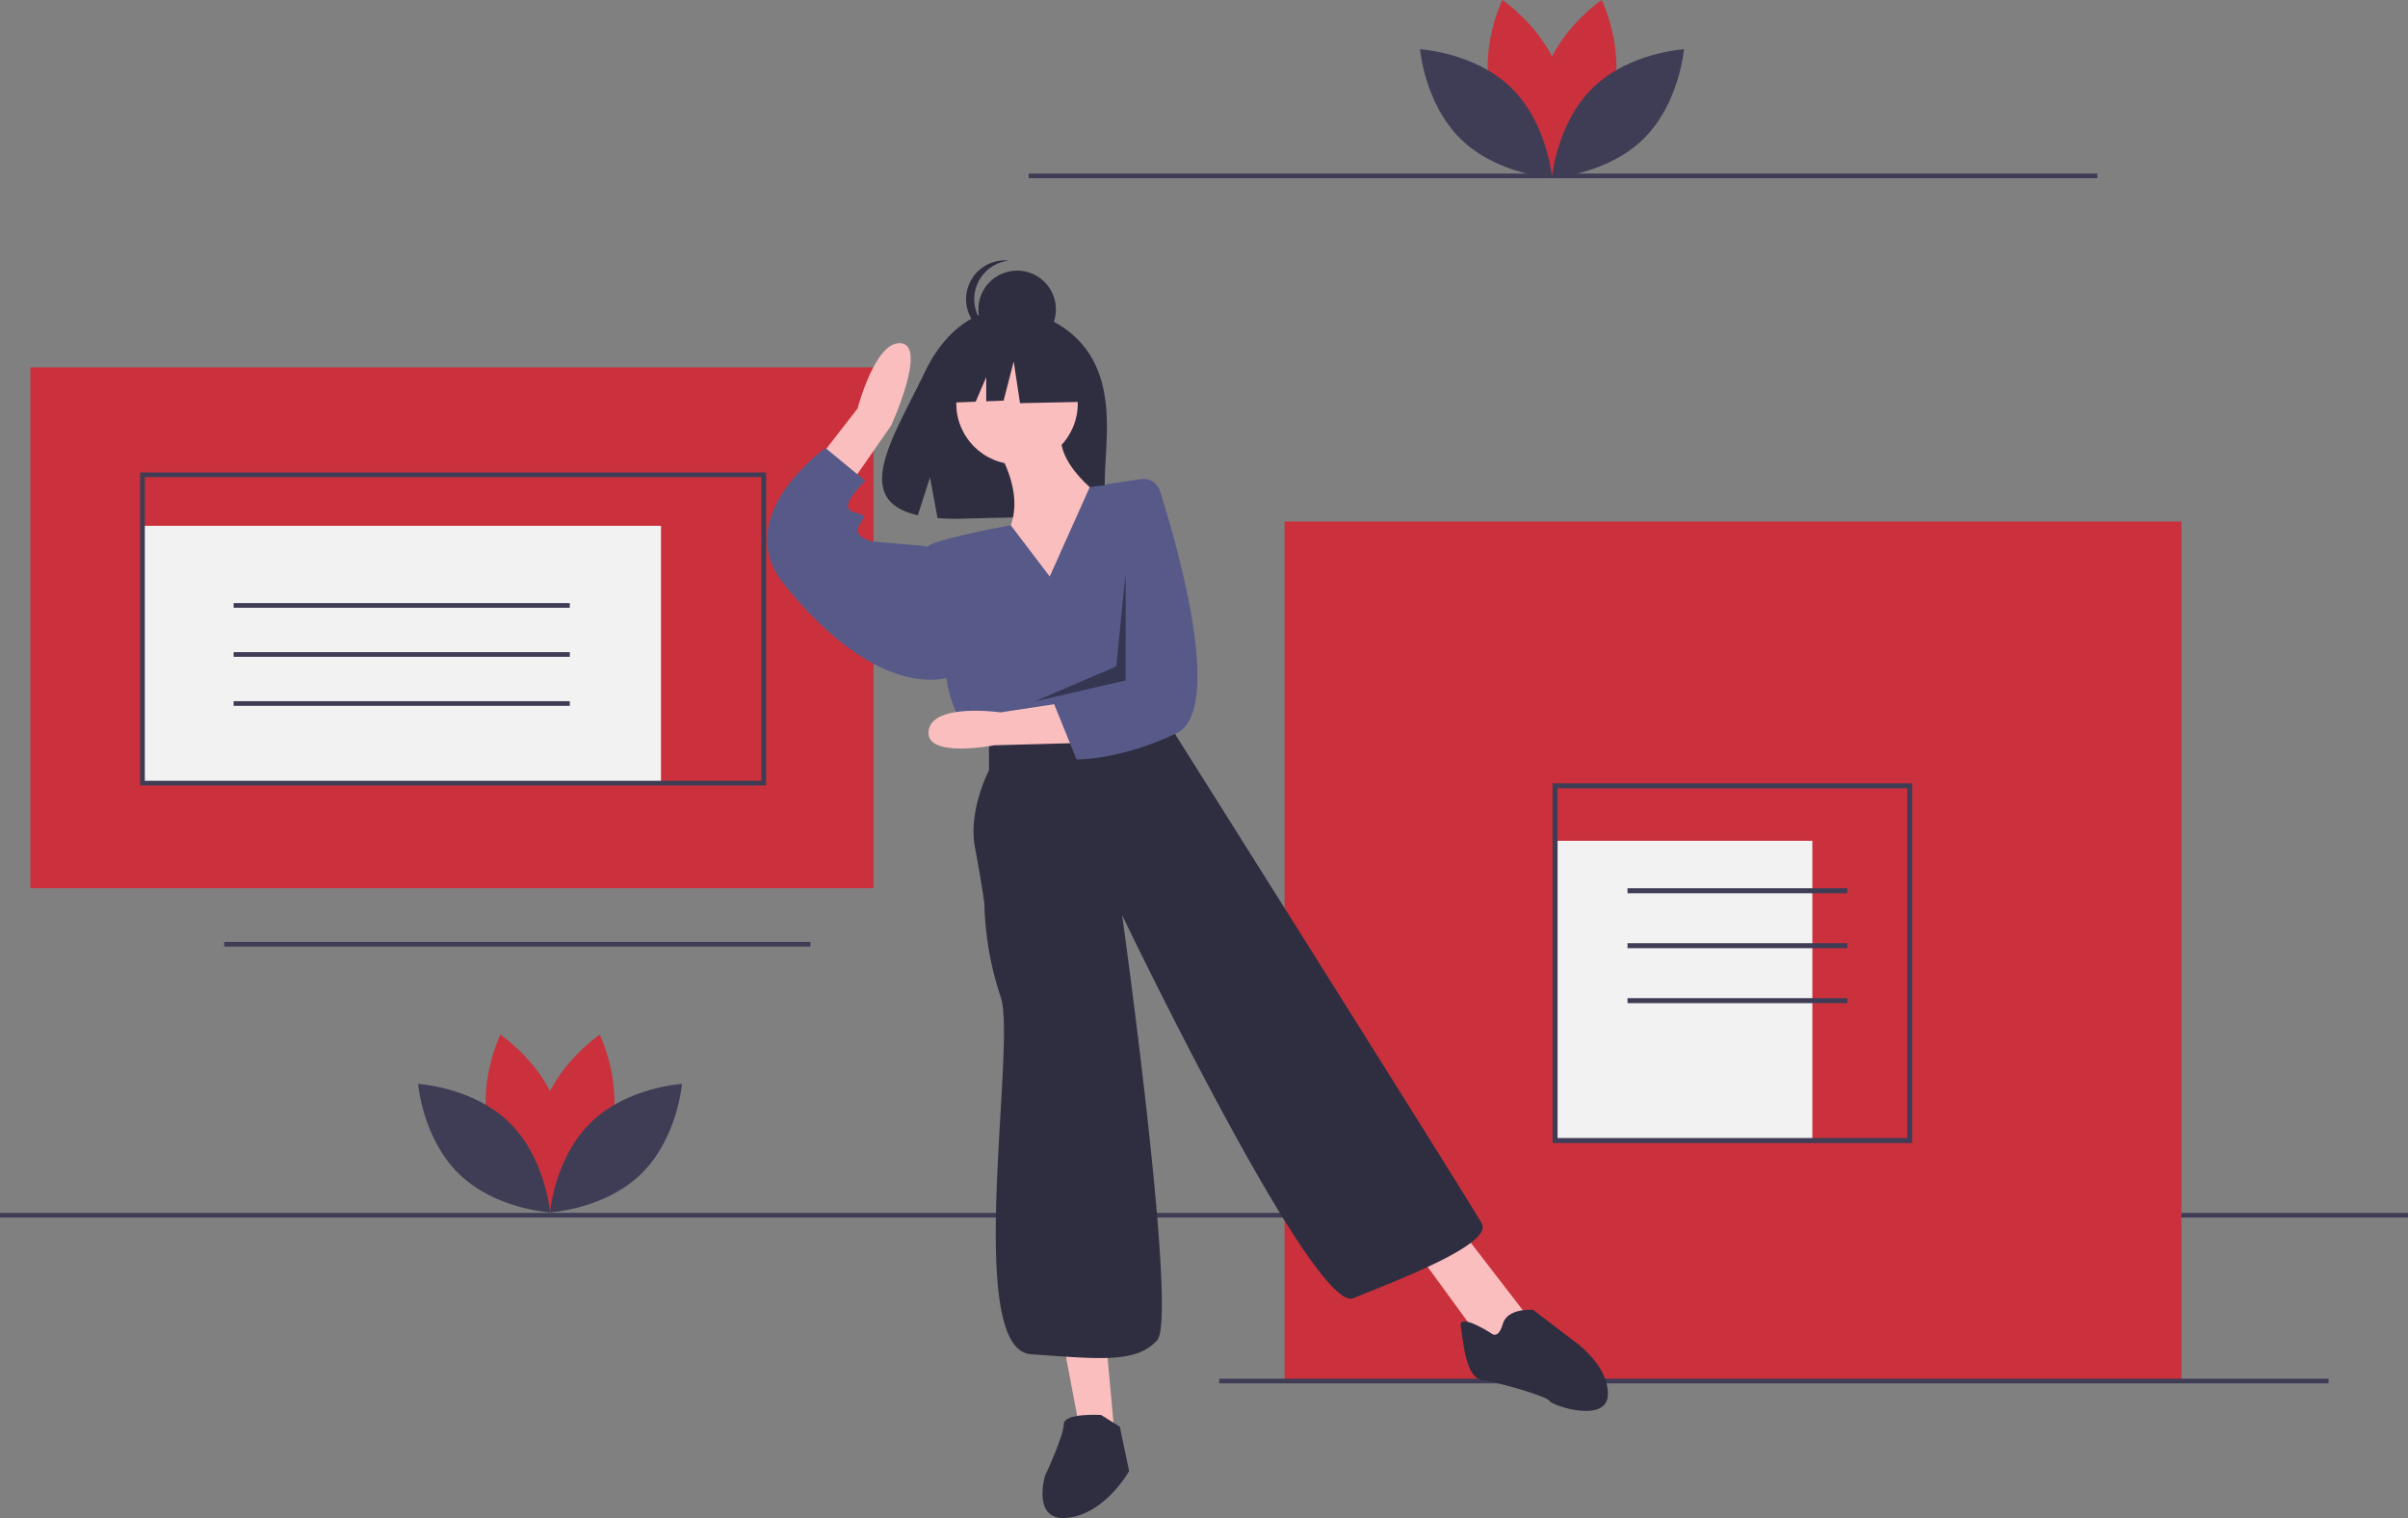 <svg id="a52ce8ac-7708-4c6b-8f08-fc4d288bf8bf" data-name="Layer 1" xmlns="http://www.w3.org/2000/svg" width="1031" height="649.973" viewBox="0 0 1031 649.973"><rect x="0" y="0" width="1031" height="649.973" fill="#808080" stroke="none"/><title>static_page</title><rect y="519.299" width="1031" height="2" fill="#3f3d56"/><rect x="550" y="223.299" width="384" height="368" fill="#ca313c"/><rect x="522" y="590.299" width="475" height="2" fill="#3f3d56"/><rect x="665.817" y="359.988" width="110.153" height="128.333" fill="#f2f2f2"/><path d="M903.247,614.405h-154v-154h154Zm-151.861-2.139H901.109V462.543H751.386Z" transform="translate(-84.5 -125.013)" fill="#3f3d56"/><rect x="696.831" y="380.308" width="94.111" height="2.139" fill="#3f3d56"/><rect x="696.831" y="403.836" width="94.111" height="2.139" fill="#3f3d56"/><rect x="696.831" y="427.363" width="94.111" height="2.139" fill="#3f3d56"/><rect x="440.454" y="74.299" width="457.546" height="2" fill="#3f3d56"/><rect x="96" y="403.299" width="251" height="2" fill="#3f3d56"/><rect x="13" y="157.299" width="361" height="223" fill="#ca313c"/><rect x="61" y="225.133" width="222" height="110.165" fill="#f2f2f2"/><path d="M412.5,461.312h-268v-134h268Zm-266-2h264v-130h-264Z" transform="translate(-84.5 -125.013)" fill="#3f3d56"/><rect x="100.031" y="258.216" width="143.938" height="2" fill="#3f3d56"/><rect x="100.031" y="279.216" width="143.938" height="2" fill="#3f3d56"/><rect x="100.031" y="300.216" width="143.938" height="2" fill="#3f3d56"/><path d="M551.745,277.912C540.138,258.3,517.174,257.386,517.174,257.386s-22.376-2.861-36.731,27.008c-13.379,27.841-31.845,54.722-2.973,61.239l5.215-16.232,3.23,17.44a112.967,112.967,0,0,0,12.353.211c30.92-.998,60.366.292,59.418-10.803C556.426,321.5,562.913,296.783,551.745,277.912Z" transform="translate(-84.5 -125.013)" fill="#2f2e41"/><path d="M509.945,314.846s15,21,6,38,21,35,21,35l22-48s-26-17-19-33Z" transform="translate(-84.5 -125.013)" fill="#fbbebe"/><circle cx="435.445" cy="172.832" r="26" fill="#fbbebe"/><path d="M429.966,327.902l21.728-28.034s7.651-29.385,18.731-27.895-4.377,35.24-4.377,35.24l-21.589,31.031Z" transform="translate(-84.5 -125.013)" fill="#fbbebe"/><polygon points="455.445 575.832 462.445 612.832 477.445 616.832 473.445 572.832 455.445 575.832" fill="#fbbebe"/><polygon points="606.445 535.832 633.445 572.832 644.445 577.832 653.445 562.832 626.445 527.832 606.445 535.832" fill="#fbbebe"/><path d="M533.945,371.846l-16.681-21.959s-32.319,5.959-35.319,8.959,8,58,8,58,2,15,11,23l9,6,74-15,2.782-32.926A86.41,86.41,0,0,0,563.945,331.846l0,0-12.876,1.76Z" transform="translate(-84.5 -125.013)" fill="#575a89"/><path d="M485.945,360.846l-5-2-23-2s-8-2-6-6,4-5,0-6-5-2-4-5,7-9,7-9l-17-14s-.92.651-2.407,1.855c-8.44,6.834-35.147,31.489-15.593,56.145,23,29,50,46,72,40Z" transform="translate(-84.5 -125.013)" fill="#575a89"/><path d="M507.945,440.846v14s-9,17-6,33,4,24,4,24a136.533,136.533,0,0,0,7,40c7,20-16,151,13,153s45,4,54-6-15-182-15-182,82,171,99,164,60-23,55-32-131-209-131-209l-4-9Z" transform="translate(-84.5 -125.013)" fill="#2f2e41"/><path d="M555.945,730.846s-16-1-16,4-8,22-8,22-6,20,10,18,26-20,26-20l-4-19Z" transform="translate(-84.5 -125.013)" fill="#2f2e41"/><path d="M722.945,695.846s-14-9-13-3,2,22,9,23,28,7,29,9,25,10,25-3-15-23-15-23l-17-13s-11-1-13,6S722.945,695.846,722.945,695.846Z" transform="translate(-84.5 -125.013)" fill="#2f2e41"/><circle cx="435.485" cy="132.472" r="16.604" fill="#2f2e41"/><path d="M501.633,253.116a16.604,16.604,0,0,1,14.856-16.51,16.772,16.772,0,0,0-1.748-.093,16.604,16.604,0,1,0,0,33.208,16.772,16.772,0,0,0,1.748-.093A16.604,16.604,0,0,1,501.633,253.116Z" transform="translate(-84.5 -125.013)" fill="#2f2e41"/><polygon points="462.113 151.008 439.426 139.125 408.097 143.986 401.615 172.614 417.751 171.994 422.258 161.476 422.258 171.821 429.703 171.534 434.025 154.789 436.726 172.614 463.193 172.074 462.113 151.008" fill="#2f2e41"/><path d="M545.255,443.163l-34.987.946s-29.854,5.809-28.179-6.241,30.799-7.835,30.799-7.835l31.88-4.863Z" transform="translate(-84.5 -125.013)" fill="#fbbebe"/><path d="M572.937,330.151a7.467,7.467,0,0,1,8.236,5.128c6.849,21.584,27.951,93.813,6.985,103.723-24.694,11.672-42.714,11.158-42.714,11.158l-9.645-23.748,8.781-8.24,9.374-60.275,4.492-25.55Z" transform="translate(-84.5 -125.013)" fill="#575a89"/><polygon points="481.945 245.332 477.945 285.332 442.945 300.332 481.945 291.332 481.945 245.332" opacity="0.4"/><path d="M345.867,610.086c-5.685,21.015-25.158,34.031-25.158,34.031s-10.255-21.057-4.57-42.073,25.158-34.031,25.158-34.031S351.552,589.071,345.867,610.086Z" transform="translate(-84.5 -125.013)" fill="#ca313c"/><path d="M294.149,610.086c5.685,21.015,25.158,34.031,25.158,34.031s10.255-21.057,4.57-42.073-25.158-34.031-25.158-34.031S288.464,589.071,294.149,610.086Z" transform="translate(-84.5 -125.013)" fill="#ca313c"/><path d="M302.502,605.57c15.6,15.186,17.505,38.53,17.505,38.53s-23.387-1.277-38.987-16.463S263.515,589.107,263.515,589.107,286.902,590.384,302.502,605.57Z" transform="translate(-84.5 -125.013)" fill="#3f3d56"/><path d="M337.513,605.57c-15.6,15.186-17.505,38.53-17.505,38.53s23.387-1.277,38.987-16.463S376.5,589.107,376.5,589.107,353.113,590.384,337.513,605.57Z" transform="translate(-84.5 -125.013)" fill="#3f3d56"/><path d="M774.867,167.086c-5.685,21.015-25.158,34.031-25.158,34.031s-10.255-21.057-4.57-42.073,25.158-34.031,25.158-34.031S780.552,146.071,774.867,167.086Z" transform="translate(-84.5 -125.013)" fill="#ca313c"/><path d="M723.149,167.086c5.685,21.015,25.158,34.031,25.158,34.031s10.255-21.057,4.57-42.073-25.158-34.031-25.158-34.031S717.464,146.071,723.149,167.086Z" transform="translate(-84.5 -125.013)" fill="#ca313c"/><path d="M731.502,162.57c15.6,15.186,17.505,38.53,17.505,38.53s-23.387-1.277-38.987-16.463S692.515,146.107,692.515,146.107,715.902,147.384,731.502,162.57Z" transform="translate(-84.5 -125.013)" fill="#3f3d56"/><path d="M766.513,162.57c-15.6,15.186-17.505,38.53-17.505,38.53s23.387-1.277,38.987-16.463S805.5,146.107,805.5,146.107,782.113,147.384,766.513,162.57Z" transform="translate(-84.5 -125.013)" fill="#3f3d56"/></svg>